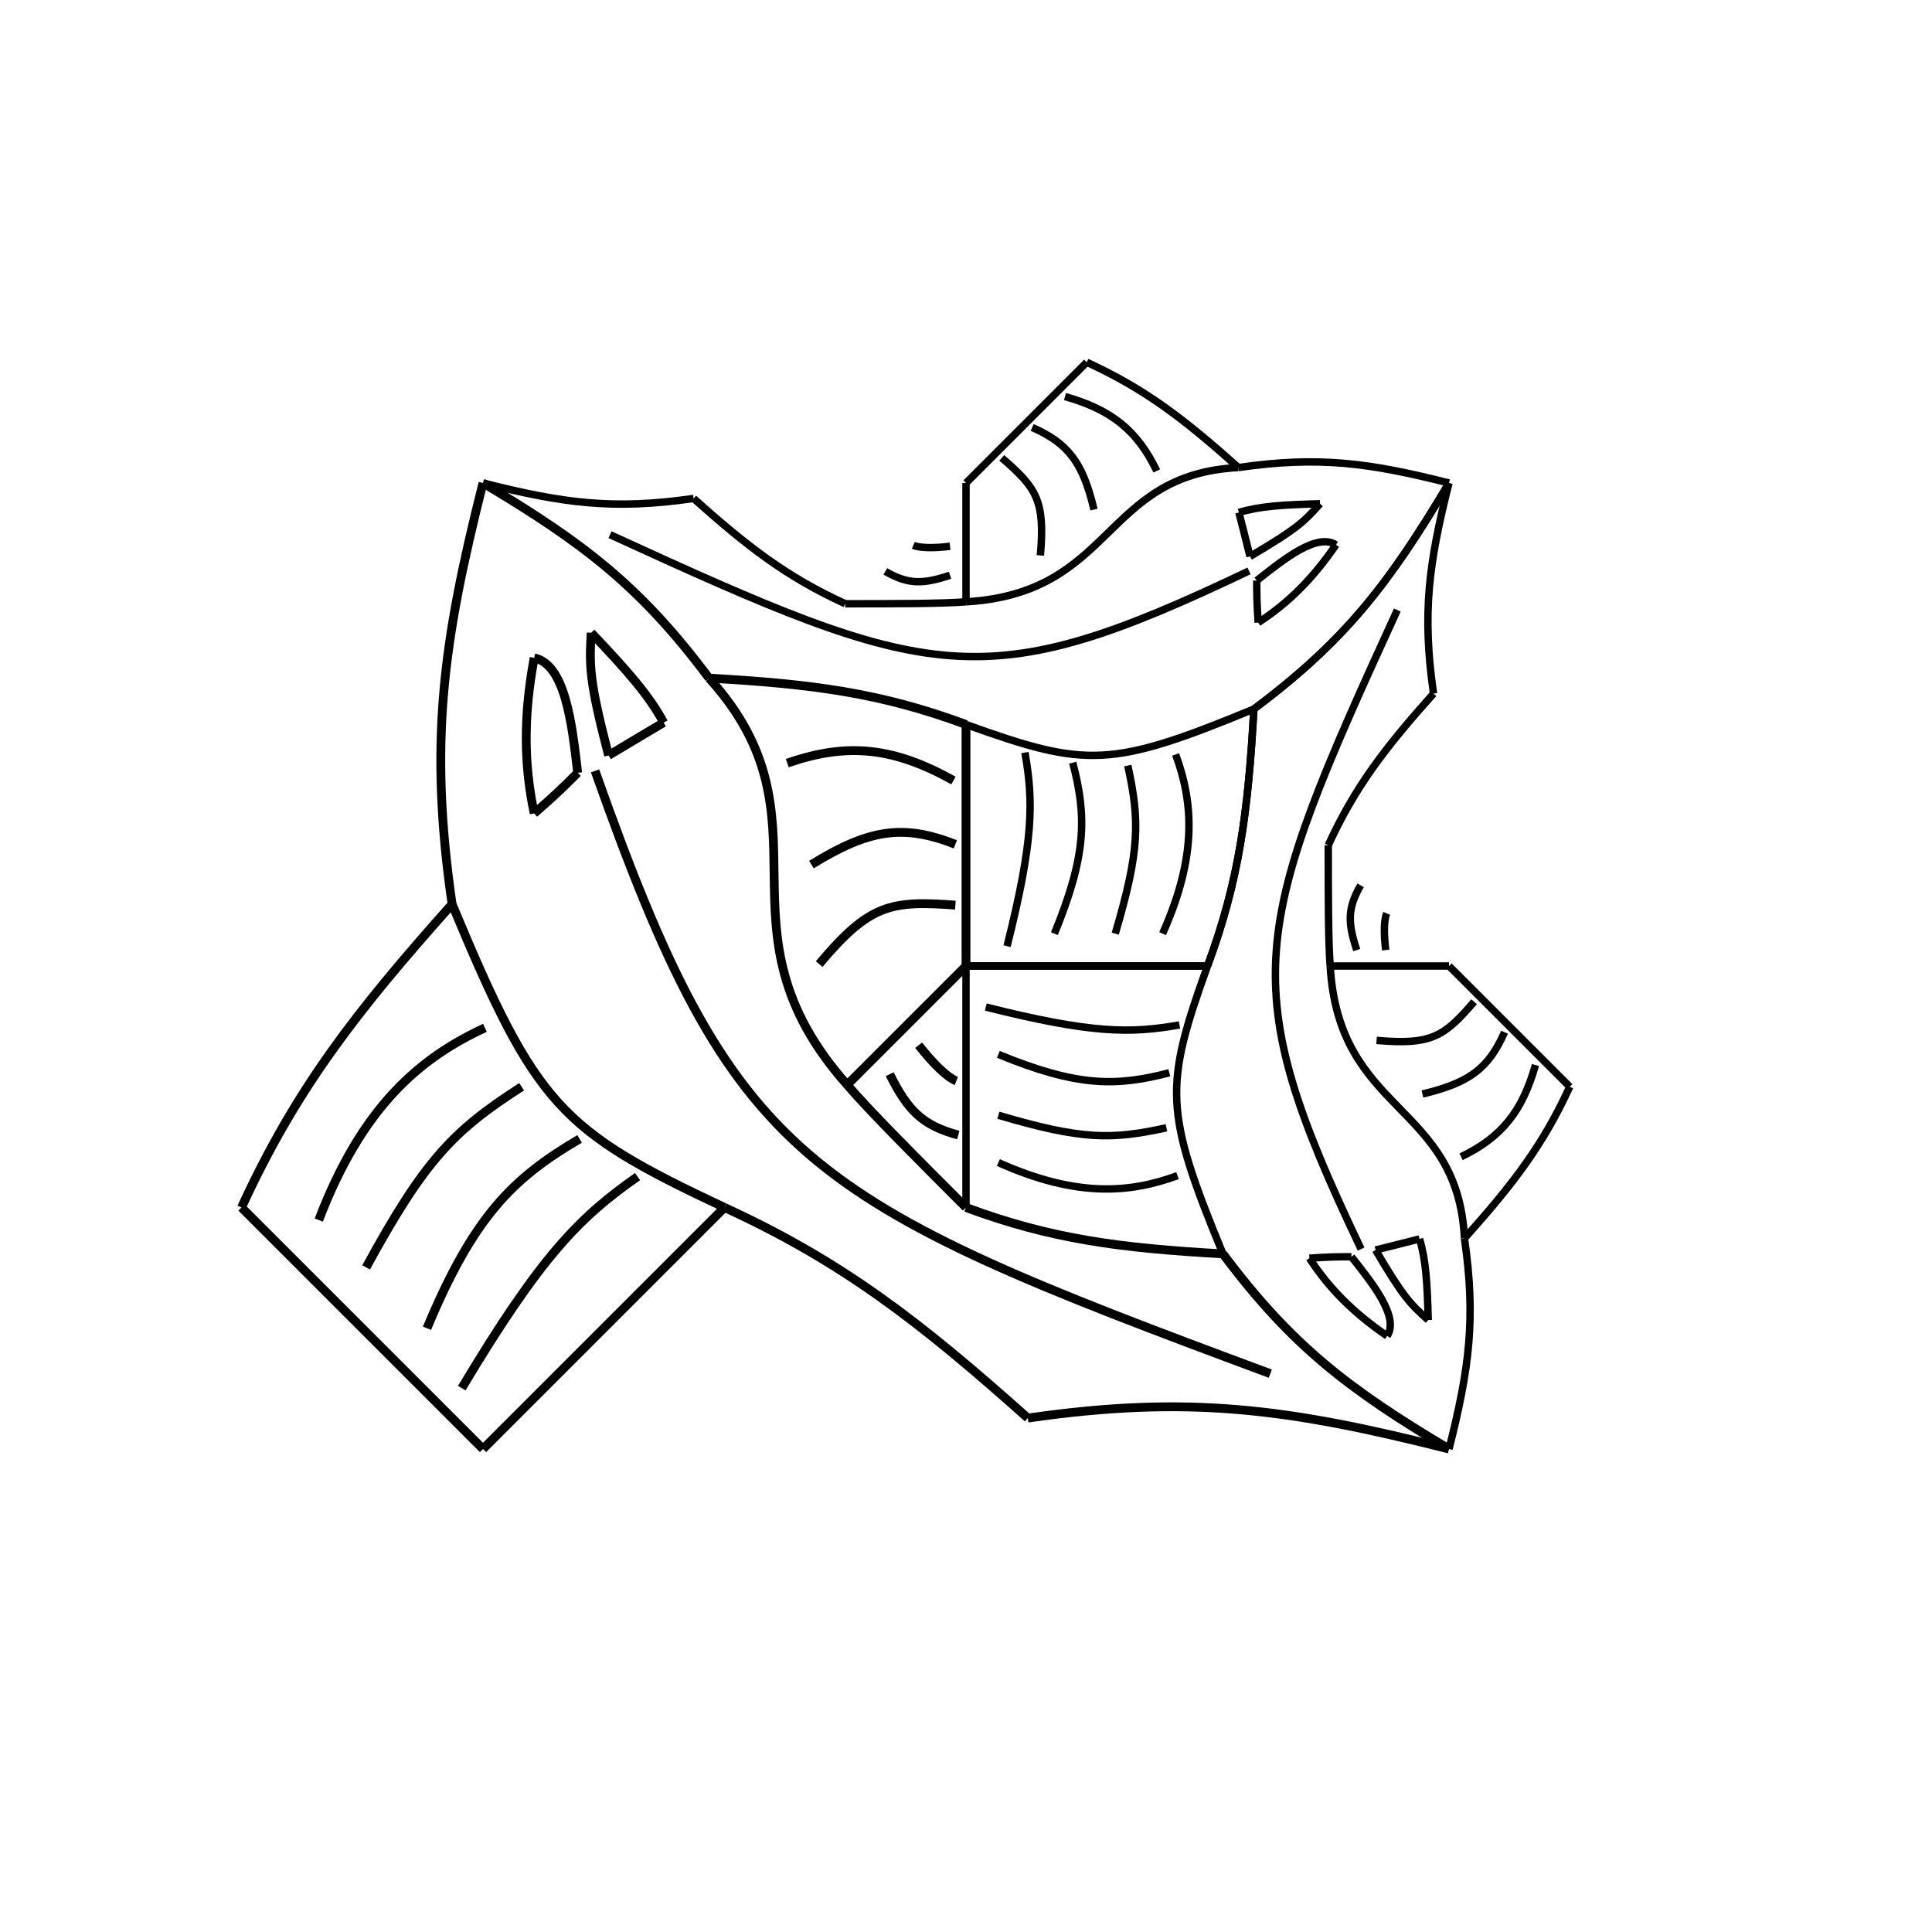 <?xml version="1.0" encoding="UTF-8" standalone="no"?>
<svg version="1.1" xmlns="http://www.w3.org/2000/svg" x="0" y="0" width="300" height="300"><path stroke="Black" stroke-width="1.369" fill="None" d="M92.4 119.7 C 114 180.75, 124.5 186.3, 197.25 213.3"></path><path stroke="Black" stroke-width="1.369" fill="None" d="M159.6 220.2 C 184.5 216.6, 200.1 218.7, 225 225"></path><path stroke="Black" stroke-width="1.369" fill="None" d="M112.5 187.5 C 130.8 195.9, 142.8 205.2, 159.6 220.2"></path><path stroke="Black" stroke-width="1.369" fill="None" d="M75 225 C 91.5 208.5, 101.25 198.75, 112.5 187.5"></path><path stroke="Black" stroke-width="1.369" fill="None" d="M37.5 187.5 C 52.5 202.5, 61.5 211.5, 75 225"></path><path stroke="Black" stroke-width="1.369" fill="None" d="M37.5 187.5 C 45.9 169.2, 55.2 157.2, 70.2 140.4"></path><path stroke="Black" stroke-width="1.369" fill="None" d="M70.2 140.4 C 83.25 171.75, 87 175.5, 112.5 187.5"></path><path stroke="Black" stroke-width="1.369" fill="None" d="M70.2 140.4 C 66.6 115.5, 68.7 99.9, 75 75"></path><path stroke="Black" stroke-width="1.369" fill="None" d="M75 75 C 90.6 84.3, 99.45 91.05, 110.1 105.3"></path><path stroke="Black" stroke-width="1.369" fill="None" d="M110.1 105.3 C 130.2 127.5, 109.8 144, 131.55 168.45"></path><path stroke="Black" stroke-width="1.369" fill="None" d="M131.55 168.45 C 135 172.5, 142.5 180, 150 187.5"></path><path stroke="Black" stroke-width="1.369" fill="None" d="M150 187.5 C 163.35 192.45, 174 193.8, 189.9 194.7"></path><path stroke="Black" stroke-width="1.369" fill="None" d="M189.9 194.7 C 200.55 208.95, 209.4 215.7, 225 225"></path><path stroke="Black" stroke-width="1.369" fill="None" d="M110.1 105.3 C 126 106.2, 136.65 107.55, 150 112.5"></path><path stroke="Black" stroke-width="1.369" fill="None" d="M150 112.5 C 150 131.25, 150 138.75, 150 150"></path><path stroke="Black" stroke-width="1.369" fill="None" d="M150 150 C 144 156, 136.5 163.5, 131.55 168.45"></path><path stroke="Black" stroke-width="1.369" fill="None" d="M122.25 118.5 C 131.7 115.2, 138.9 116.1, 148.05 121.2"></path><path stroke="Black" stroke-width="1.369" fill="None" d="M126 134.25 C 135 128.7, 140.25 127.95, 148.35 131.1"></path><path stroke="Black" stroke-width="1.369" fill="None" d="M127.2 149.7 C 135 140.4, 138.3 139.8, 148.35 140.55"></path><path stroke="Black" stroke-width="1.369" fill="None" d="M142.65 162.3 C 144.75 165, 147 167.25, 148.5 167.85"></path><path stroke="Black" stroke-width="1.369" fill="None" d="M138.15 166.8 C 141 172.5, 143.25 174.75, 148.8 176.25"></path><path stroke="Black" stroke-width="1.369" fill="None" d="M49.5 189.45 C 56.25 171.75, 65.25 164.25, 75.3 159.6"></path><path stroke="Black" stroke-width="1.369" fill="None" d="M56.85 196.8 C 66 180, 70.5 175.5, 81 168.75"></path><path stroke="Black" stroke-width="1.369" fill="None" d="M66.3 206.25 C 73.5 189, 79.5 183, 90 176.85"></path><path stroke="Black" stroke-width="1.369" fill="None" d="M71.7 215.55 C 84 195, 90 189, 99 182.7"></path><path stroke="Black" stroke-width="1.369" fill="None" d="M82.95 126.3 C 86.25 123.45, 87.75 121.95, 89.7 120"></path><path stroke="Black" stroke-width="1.369" fill="None" d="M82.95 126.3 C 81.3 118.5, 81.3 111, 82.95 102.15"></path><path stroke="Black" stroke-width="1.369" fill="None" d="M82.95 102.15 C 87.75 103.2, 88.8 112.2, 89.7 120"></path><path stroke="Black" stroke-width="1.369" fill="None" d="M94.5 117.3 C 97.5 115.5, 101.25 113.25, 103.05 112.2"></path><path stroke="Black" stroke-width="1.369" fill="None" d="M94.5 117.3 C 91.5 105.75, 91.5 103.5, 91.8 98.25"></path><path stroke="Black" stroke-width="1.369" fill="None" d="M91.8 98.25 C 97.5 104.25, 100.8 108, 103.05 112.2"></path><path stroke="Black" stroke-width="1.151" fill="None" d="M193.95 88.65 C 152.625 108.375, 144.6 105.9, 94.725 83.025"></path><path stroke="Black" stroke-width="1.151" fill="None" d="M110.1 105.3 C 99.45 91.05, 90.6 84.3, 75 75"></path><path stroke="Black" stroke-width="1.151" fill="None" d="M150 112.5 C 136.65 107.55, 126 106.2, 110.1 105.3"></path><path stroke="Black" stroke-width="1.151" fill="None" d="M150 150 C 150 133.5, 150 123.75, 150 112.5"></path><path stroke="Black" stroke-width="1.151" fill="None" d="M187.5 150 C 172.5 150, 163.5 150, 150 150"></path><path stroke="Black" stroke-width="1.151" fill="None" d="M187.5 150 C 192.45 136.65, 193.8 126, 194.7 110.1"></path><path stroke="Black" stroke-width="1.151" fill="None" d="M194.7 110.1 C 172.5 119.25, 168.75 119.25, 150 112.5"></path><path stroke="Black" stroke-width="1.151" fill="None" d="M194.7 110.1 C 208.95 99.45, 215.7 90.6, 225 75"></path><path stroke="Black" stroke-width="1.151" fill="None" d="M225 75 C 212.55 71.85, 204.75 70.8, 192.3 72.6"></path><path stroke="Black" stroke-width="1.151" fill="None" d="M192.3 72.6 C 171.15 73.65, 173.1 92.1, 150 93.45"></path><path stroke="Black" stroke-width="1.151" fill="None" d="M150 93.45 C 146.25 93.75, 138.75 93.75, 131.25 93.75"></path><path stroke="Black" stroke-width="1.151" fill="None" d="M131.25 93.75 C 122.1 89.55, 116.1 84.9, 107.7 77.4"></path><path stroke="Black" stroke-width="1.151" fill="None" d="M107.7 77.4 C 95.25 79.2, 87.45 78.15, 75 75"></path><path stroke="Black" stroke-width="1.151" fill="None" d="M192.3 72.6 C 183.9 65.1, 177.9 60.45, 168.75 56.25"></path><path stroke="Black" stroke-width="1.151" fill="None" d="M168.75 56.25 C 159.375 65.625, 155.625 69.375, 150 75"></path><path stroke="Black" stroke-width="1.151" fill="None" d="M150 75 C 150 81, 150 88.5, 150 93.45"></path><path stroke="Black" stroke-width="1.151" fill="None" d="M179.625 73.125 C 176.55 66.75, 172.5 63.6, 165.375 61.575"></path><path stroke="Black" stroke-width="1.151" fill="None" d="M169.875 79.125 C 168.15 71.85, 165.9 68.85, 160.275 66.375"></path><path stroke="Black" stroke-width="1.151" fill="None" d="M161.55 86.25 C 162.3 77.7, 160.95 75.75, 155.55 71.1"></path><path stroke="Black" stroke-width="1.151" fill="None" d="M147.525 84.825 C 145.125 85.125, 142.875 85.125, 141.825 84.675"></path><path stroke="Black" stroke-width="1.151" fill="None" d="M147.525 89.325 C 143.25 90.75, 141 90.75, 137.475 88.725"></path><path stroke="Black" stroke-width="1.151" fill="None" d="M180.525 144.975 C 186 132.75, 185.25 124.5, 182.55 117.15"></path><path stroke="Black" stroke-width="1.151" fill="None" d="M173.175 144.975 C 177 132, 177 127.5, 175.125 118.875"></path><path stroke="Black" stroke-width="1.151" fill="None" d="M163.725 144.975 C 168.75 132.75, 168.75 126.75, 166.575 118.425"></path><path stroke="Black" stroke-width="1.151" fill="None" d="M156.375 146.925 C 160.5 130.5, 160.5 124.5, 159.15 116.85"></path><path stroke="Black" stroke-width="1.151" fill="None" d="M195.375 96.675 C 195.15 93.6, 195.15 92.1, 195.15 90.15"></path><path stroke="Black" stroke-width="1.151" fill="None" d="M195.375 96.675 C 200.1 93.6, 203.85 89.85, 207.45 84.6"></path><path stroke="Black" stroke-width="1.151" fill="None" d="M207.45 84.6 C 204.525 82.725, 199.5 86.7, 195.15 90.15"></path><path stroke="Black" stroke-width="1.151" fill="None" d="M194.1 86.4 C 193.5 84, 192.75 81, 192.375 79.575"></path><path stroke="Black" stroke-width="1.151" fill="None" d="M194.1 86.4 C 201.375 82.125, 202.5 81, 204.975 78.225"></path><path stroke="Black" stroke-width="1.151" fill="None" d="M204.975 78.225 C 199.125 78.375, 195.6 78.6, 192.375 79.575"></path><path stroke="Black" stroke-width="1.151" fill="None" d="M211.35 193.95 C 191.625 152.625, 194.1 144.6, 216.975 94.725"></path><path stroke="Black" stroke-width="1.151" fill="None" d="M194.7 110.1 C 208.95 99.45, 215.7 90.6, 225 75"></path><path stroke="Black" stroke-width="1.151" fill="None" d="M187.5 150 C 192.45 136.65, 193.8 126, 194.7 110.1"></path><path stroke="Black" stroke-width="1.151" fill="None" d="M150 150 C 166.5 150, 176.25 150, 187.5 150"></path><path stroke="Black" stroke-width="1.151" fill="None" d="M150 187.5 C 150 172.5, 150 163.5, 150 150"></path><path stroke="Black" stroke-width="1.151" fill="None" d="M150 187.5 C 163.35 192.45, 174 193.8, 189.9 194.7"></path><path stroke="Black" stroke-width="1.151" fill="None" d="M189.9 194.7 C 180.75 172.5, 180.75 168.75, 187.5 150"></path><path stroke="Black" stroke-width="1.151" fill="None" d="M189.9 194.7 C 200.55 208.95, 209.4 215.7, 225 225"></path><path stroke="Black" stroke-width="1.151" fill="None" d="M225 225 C 228.15 212.55, 229.2 204.75, 227.4 192.3"></path><path stroke="Black" stroke-width="1.151" fill="None" d="M227.4 192.3 C 226.35 171.15, 207.9 173.1, 206.55 150"></path><path stroke="Black" stroke-width="1.151" fill="None" d="M206.55 150 C 206.25 146.25, 206.25 138.75, 206.25 131.25"></path><path stroke="Black" stroke-width="1.151" fill="None" d="M206.25 131.25 C 210.45 122.1, 215.1 116.1, 222.6 107.7"></path><path stroke="Black" stroke-width="1.151" fill="None" d="M222.6 107.7 C 220.8 95.25, 221.85 87.45, 225 75"></path><path stroke="Black" stroke-width="1.151" fill="None" d="M227.4 192.3 C 234.9 183.9, 239.55 177.9, 243.75 168.75"></path><path stroke="Black" stroke-width="1.151" fill="None" d="M243.75 168.75 C 234.375 159.375, 230.625 155.625, 225 150"></path><path stroke="Black" stroke-width="1.151" fill="None" d="M225 150 C 219 150, 211.5 150, 206.55 150"></path><path stroke="Black" stroke-width="1.151" fill="None" d="M226.875 179.625 C 233.25 176.55, 236.4 172.5, 238.425 165.375"></path><path stroke="Black" stroke-width="1.151" fill="None" d="M220.875 169.875 C 228.15 168.15, 231.15 165.9, 233.625 160.275"></path><path stroke="Black" stroke-width="1.151" fill="None" d="M213.75 161.55 C 222.3 162.3, 224.25 160.95, 228.9 155.55"></path><path stroke="Black" stroke-width="1.151" fill="None" d="M215.175 147.525 C 214.875 145.125, 214.875 142.875, 215.325 141.825"></path><path stroke="Black" stroke-width="1.151" fill="None" d="M210.675 147.525 C 209.25 143.25, 209.25 141, 211.275 137.475"></path><path stroke="Black" stroke-width="1.151" fill="None" d="M155.025 180.525 C 167.25 186, 175.5 185.25, 182.85 182.55"></path><path stroke="Black" stroke-width="1.151" fill="None" d="M155.025 173.175 C 168 177, 172.5 177, 181.125 175.125"></path><path stroke="Black" stroke-width="1.151" fill="None" d="M155.025 163.725 C 167.25 168.75, 173.25 168.75, 181.575 166.575"></path><path stroke="Black" stroke-width="1.151" fill="None" d="M153.075 156.375 C 169.5 160.5, 175.5 160.5, 183.15 159.15"></path><path stroke="Black" stroke-width="1.151" fill="None" d="M203.325 195.375 C 206.4 195.15, 207.9 195.15, 209.85 195.15"></path><path stroke="Black" stroke-width="1.151" fill="None" d="M203.325 195.375 C 206.4 200.1, 210.15 203.85, 215.4 207.45"></path><path stroke="Black" stroke-width="1.151" fill="None" d="M215.4 207.45 C 217.275 204.525, 213.3 199.5, 209.85 195.15"></path><path stroke="Black" stroke-width="1.151" fill="None" d="M213.6 194.1 C 216 193.5, 219 192.75, 220.425 192.375"></path><path stroke="Black" stroke-width="1.151" fill="None" d="M213.6 194.1 C 217.875 201.375, 219 202.5, 221.775 204.975"></path><path stroke="Black" stroke-width="1.151" fill="None" d="M221.775 204.975 C 221.625 199.125, 221.4 195.6, 220.425 192.375"></path></svg>